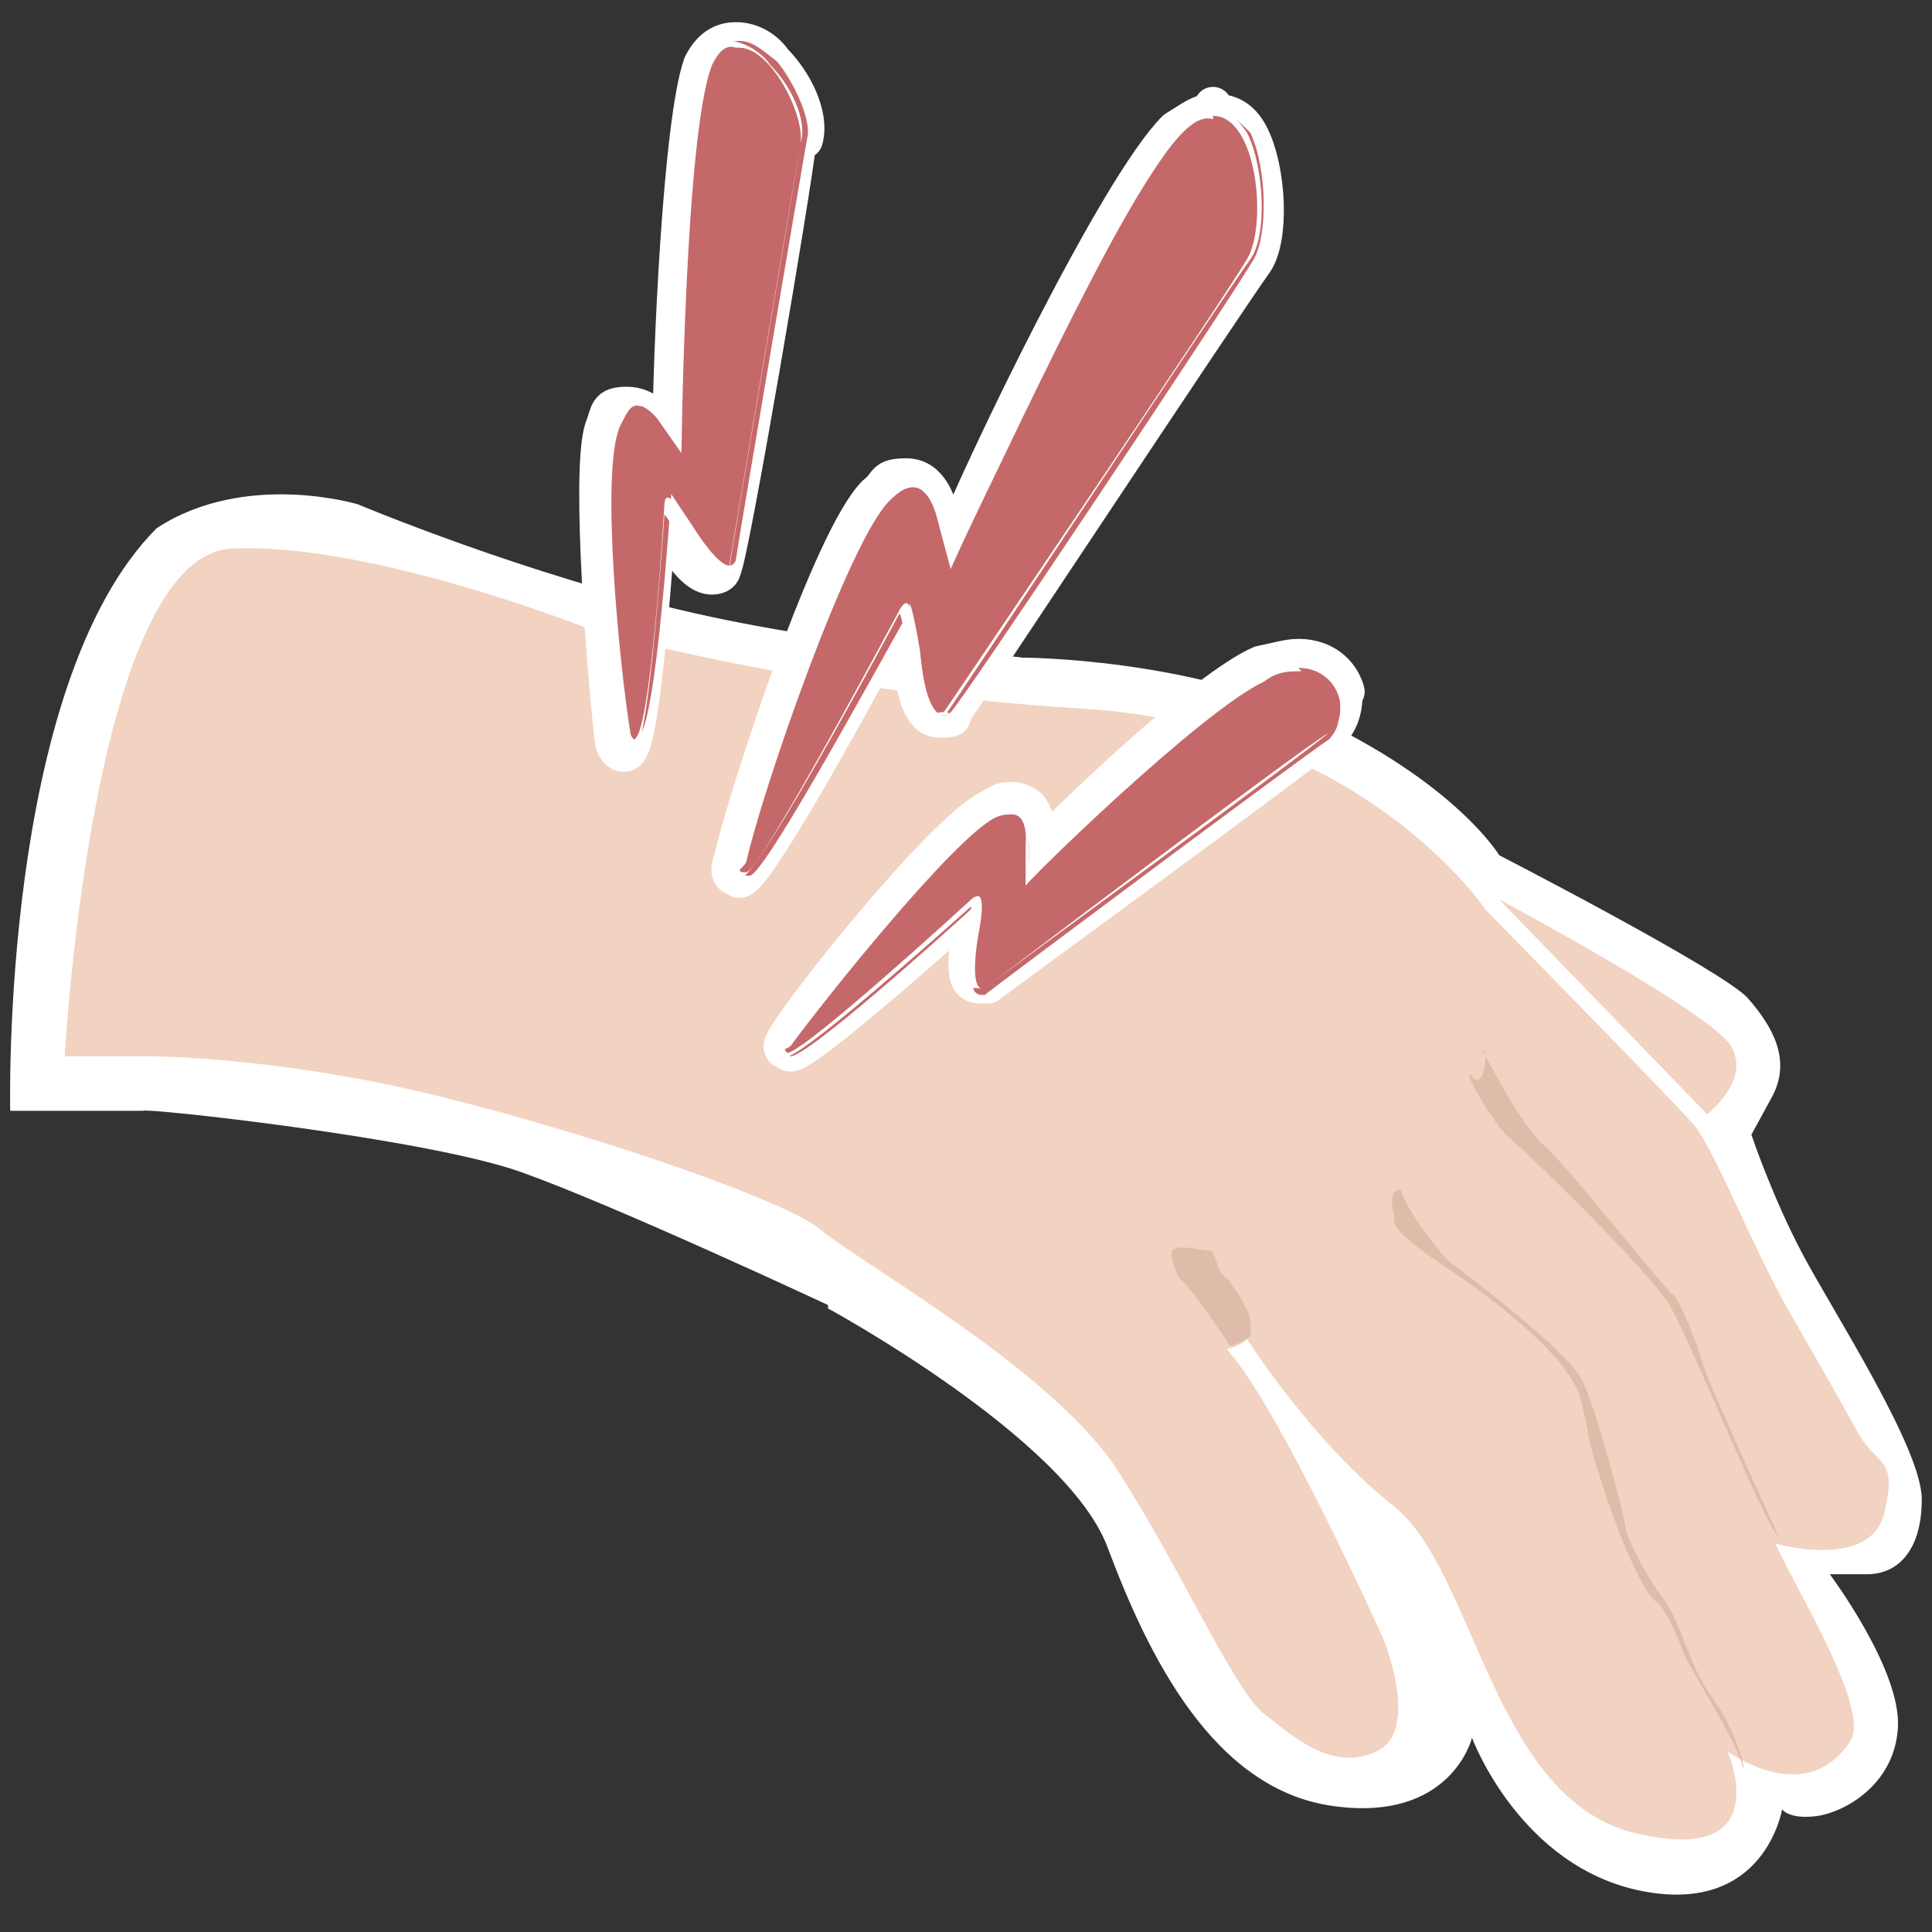 <?xml version="1.0" encoding="UTF-8"?>
<svg id="Livello_1" data-name="Livello 1" xmlns="http://www.w3.org/2000/svg" version="1.1" viewBox="0 0 56.7 56.7">
  <rect x="0" y="0" width="56.7" height="56.7" fill="#333333" stroke="none"/>
  <defs>
    <style>
      .cls-1 {
        fill: #f2d2c0;
      }

      .cls-1, .cls-2, .cls-3, .cls-4 {
        stroke-width: 0px;
      }

      .cls-5 {
        stroke: #fff;
        stroke-linecap: round;
        stroke-linejoin: round;
        stroke-width: 1.1px;
      }

      .cls-5, .cls-4 {
        fill: #fff;
      }

      .cls-2 {
        fill: #ddbca9;
      }

      .cls-3 {
        fill: #c5686a;
      }
    </style>
  </defs>
  <g>
    <path class="cls-4" d="M24.3,38.4s7,3.8,8.2,7,3.1,7.1,6.6,7.6,4.1-2,4.1-2c0,0,1.4,3.8,5,4.5,3.6.7,4.1-2.4,4.1-2.4,0,0,.2.3,1,.2s2.3-.9,2.4-2.6-2-4.5-2-4.5c0,0,.2,0,1.1,0s1.6-.7,1.6-2.2-2.6-5.5-3.5-7.2-1.5-3.5-1.5-3.5l.6-1.1c.6-1.1,0-2.1-.7-2.9s-7.3-4.2-7.3-4.2c0,0-1.2-2-5.1-3.9s-8.9-1.9-8.9-1.9c-.5-.1-4.7-.2-9.6-1.3-4.9-1.1-9.9-3.2-9.9-3.2,0,0-3.3-1-5.9.7C0,20.1.3,32.6.3,32.6h3.9c0-.1,8.3.8,11.1,1.8s9,3.9,9,3.9Z"/>
    <path class="cls-1" d="M50.1,32.7s1.3-1,.7-2-6.8-4.3-6.8-4.3l6.1,6.3Z"/>
    <path class="cls-1" d="M24.1,36.1c1.2,1,6.6,4,8.6,6.9,1.9,2.9,3.5,6.6,4.4,7.3s2,1.7,3.3,1.1.2-3.3.2-3.3c0,0-3.1-6.9-4.6-8.5,0,0,.4-.1.6-.3,0,0,1.9,3,4.3,4.9,2.4,1.9,2.9,8.6,7.1,9.6,4.2,1,2.7-2.4,2.7-2.4,0,0,2.3,1.7,3.6-.3.6-.9-1.5-4.3-2.2-5.8,0,0,2.8.8,3.2-.9s-.2-1.3-.8-2.4-1.3-2.3-2.1-3.7c-1.1-2-2.1-4.6-2.7-5.3s-6.1-6.3-6.1-6.3c0,0-3.6-5.4-11.8-5.9s-14.4-2.3-14.4-2.3c0,0-6.5-2.6-10.6-2.4S1.9,31,1.9,31h2.5c0,0,3.8,0,8.6,1.2s10.2,3.1,11.1,3.9Z"/>
    <path class="cls-2" d="M40.9,35s-.1.4,0,.6-.4.3,1.4,1.5,3.8,2.8,4.1,4,.1.9.7,2.7,1.2,3,1.5,3.2.7,1.2.8,1.5,1.5,2.5,1.7,3.2,0-.7-.8-1.8-.9-2.2-1.5-3-1.1-1.9-1.1-2.1-1-4.1-1.4-4.5c-.7-1-3.8-3.3-3.8-3.3,0,0-1.1-1.2-1.4-2.1Z"/>
    <path class="cls-2" d="M36.7,39.2s-.2.2-.6.3c0,0-1.1-1.7-1.5-2,0,0-.3-.6-.2-.8.2-.2.8,0,1.1,0,.2,0,.2.7.5.8.3.4.7,1,.7,1.3v.4Z"/>
    <path class="cls-2" d="M43.6,30.9s0,1.1-.4.7.7,1.5,1.1,1.8,4.1,3.9,4.7,4.9,2.8,6.5,3.2,6.8c0,0-2.1-4.6-2.2-5s-.7-2-.9-2.1-3.1-3.8-3.8-4.4-1.8-2.8-1.8-2.8Z"/>
  </g>
  <g>
    <g>
      <path class="cls-5" d="M39.5,20.3c-.1-.4-.5-1-1.4-1h0c-.3,0-.6.1-1.1.2-1.6.7-5.5,4.4-6.7,5.7v-.6c.1,0,.2-.5-.1-.9-.1-.1-.3-.2-.5-.2s-.3,0-.6.2c-1.3.6-5.1,5.3-6,6.7-.1.2-.2.3-.1.4h.1c0,.1.1.1.1.1.4,0,3.5-2.7,5.4-4.4,0,.1,0,.4-.1.7-.2,1.2-.1,1.5,0,1.6s.2.1.3.1h.2c.1-.1,9.3-6.8,10.1-7.5.3-.3.4-.9.3-1.3Z"/>
      <path class="cls-5" d="M23.6,4.1c.2-.7-.3-1.7-.9-2.3-.2-.3-.6-.6-1.1-.6h0c-.3,0-.7.1-1,.7-.6,1.7-.9,8.7-.9,10.9l-.4-.4s-.3-.5-.9-.5-.5.2-.7.7c-.4,1.3.1,7.4.3,9.1,0,.1.1.4.3.4s.5,0,1-7c.1.1.2.3.4.6.6,1.1,1,1.2,1.2,1.2s.3-.1.3-.2c.2-.2,2.1-11.4,2.2-12.5Z"/>
      <path class="cls-5" d="M26.7,19.2c.2,1.4.4,1.9.9,1.9s.3-.1.3-.1c.1-.1,8.1-12.2,8.9-13.3.5-.7.4-2.7-.1-3.7-.3-.6-.7-.7-1.1-.7s-.6.2-1.1.5c-1.7,1.7-5.7,10-6.6,12.3l-.3-1c-.1-.3-.3-1.1-1-1.1s-.5.2-.9.5c-1.3,1.3-3.7,8.6-4.2,10.7-.1.3-.1.4,0,.5h.1c0,.1.1.1.1.1.1,0,.5,0,4.7-7.8,0,.2.1.5.2,1.2Z"/>
      <path class="cls-5" d="M35.6,3.1h0c0,.1,0,0,0,0Z"/>
    </g>
    <g id="Tracciato_28-2" data-name="Tracciato 28-2">
      <path class="cls-3" d="M23.1,30.9h0c-.1-.1-.1-.2.1-.4,1.1-1.6,4.8-6.2,6-6.7.2-.1.4-.1.5-.1.2,0,.3,0,.4.2.2.2.1.7.1.7v.9c.9-1,5.1-5,6.8-5.8.3-.1.6-.2,1-.2.7,0,1.2.4,1.3.9s0,1-.3,1.3c-.9.6-10,7.4-10.1,7.5h-.1q-.1,0-.2-.1c-.1-.2-.1-.7,0-1.5.1-.7.1-1,.1-1.1h0c-1.2,1.1-5,4.5-5.5,4.5.1,0,0,0,0,0Z"/>
      <path class="cls-4" d="M38.1,19.6c1.2,0,1.6,1.4.9,1.9-1,.6-10.1,7.5-10.1,7.5h-.1c-.1,0-.3-.2-.1-1.5.2-1,.1-1.2,0-1.2s-.2.1-.2.1c0,0-4.9,4.5-5.4,4.5s0-.1.1-.2c1.1-1.5,4.8-6.1,6-6.7.2-.1.4-.1.5-.1.5,0,.4.9.4.9v1.2c-.1,0,5.1-5.1,7-6,.4-.3.7-.3,1.1-.3M38.1,19.4c-.3,0-.6.1-1.1.2-1.6.7-5.4,4.4-6.8,5.7v-.6c.1,0,.2-.5-.1-.9-.1-.1-.3-.2-.5-.2s-.4,0-.6.2c-1.3.6-5.1,5.3-6,6.7-.1.1-.2.3-.1.4h.1c0,.1.1.1.1.1.4,0,3.5-2.7,5.4-4.4,0,.1,0,.4-.1.7-.2,1.2-.1,1.5,0,1.6s.2.1.3.1h.2c.1-.1,9.3-6.8,10.1-7.5.4-.3.5-.9.4-1.4-.2-.4-.6-.9-1.4-.9h0Z"/>
    </g>
    <g id="Tracciato_29-2" data-name="Tracciato 29-2">
      <path class="cls-3" d="M18.6,21.8c-.1,0-.2-.2-.2-.3-.3-1.8-.9-7.8-.3-9,.2-.4.3-.6.6-.6s.7.4.7.4l.5.7c0-1.7.2-9.3.9-11.1.2-.6.6-.7.9-.7.4,0,.7.3,1.1.6.5.6,1,1.7.9,2.2-.2,1.1-2.1,12.3-2.1,12.4s-.1.2-.2.2c-.2,0-.6-.4-1.1-1.2-.4-.6-.6-.9-.6-.9h0c-.5,7.1-.9,7.1-1,7.1h0Z"/>
      <path class="cls-4" d="M21.7,1.4c.9,0,1.9,1.9,1.8,2.8-.2,1.1-2.1,12.4-2.1,12.4,0,0,0,.1-.1.1s-.4-.2-1-1.1c-.4-.7-.6-1-.7-1s-.1.2-.1.2c0,0-.4,6.9-.9,6.9,0,0-.1-.1-.1-.2-.3-1.8-.9-7.7-.3-9,.2-.4.3-.6.5-.6.3,0,.6.4.6.4l.7,1s.1-9.4.9-11.4c.2-.4.4-.6.7-.5M21.7,1c-.3,0-.6.1-1,.9-.6,1.7-.9,8.7-.9,10.9l-.3-.4s-.3-.5-.9-.5-.5.2-.7.7c-.4,1.3.1,7.4.3,9.1,0,.1.1.4.3.4s.5,0,1-7c.1.1.2.3.4.6.6,1.1,1,1.2,1.2,1.2s.3-.1.3-.2,1.9-11.3,2.1-12.5c.2-.7-.3-1.7-.9-2.3-.2-.3-.6-.6-1.1-.7h0Z"/>
    </g>
    <g id="Tracciato_30-2" data-name="Tracciato 30-2">
      <path class="cls-3" d="M21.8,25.7h0c-.1-.1-.1-.2-.1-.4.5-2.3,3.1-9.4,4.2-10.7.3-.3.5-.4.9-.4.6,0,.9,1,.9,1l.3,1.2c.9-1.7,5-10.8,6.7-12.6.3-.3.6-.5,1-.5s.6.2,1,.6c.5,1.1.5,3,.1,3.7-.7,1.2-8.7,13.2-8.9,13.3,0,0-.1.1-.2.1-.3,0-.6-.6-.7-1.9-.2-1.2-.3-1.4-.3-1.4v.2c-1.4,2.5-4.3,7.8-4.7,7.8h0Z"/>
      <path class="cls-4" d="M35.6,3.4c1.3,0,1.6,3.2,1,4.2-.7,1.2-8.9,13.3-8.9,13.3h-.1c-.2.1-.4-.1-.6-1.7-.2-1.2-.3-1.5-.4-1.5s-.2.2-.2.2c0,0-4.1,7.7-4.5,7.7s-.1-.1,0-.3c.5-2.2,3-9.4,4.2-10.6.3-.3.5-.4.7-.4.5,0,.7.9.7.9l.4,1.5s4.9-10.9,6.8-12.8c.3-.3.6-.5.9-.4M35.6,3.1c-.3,0-.6.2-1.1.5-1.7,1.7-5.7,10-6.6,12.3l-.2-.9c-.1-.4-.3-1-1-1s-.6.2-1,.5c-1.2,1.3-3.7,8.6-4.2,10.7-.1.3-.1.4,0,.5h.1c0,.1.1.1.1.1.1,0,.5,0,4.7-7.8.1.2.1.5.2,1.1.2,1.4.4,1.9.9,1.9s.3-.1.3-.1c.1-.1,8.1-12.2,8.9-13.3.5-.7.4-2.7-.1-3.7-.4-.6-.9-.9-1.1-.9h0Z"/>
    </g>
  </g>
</svg>